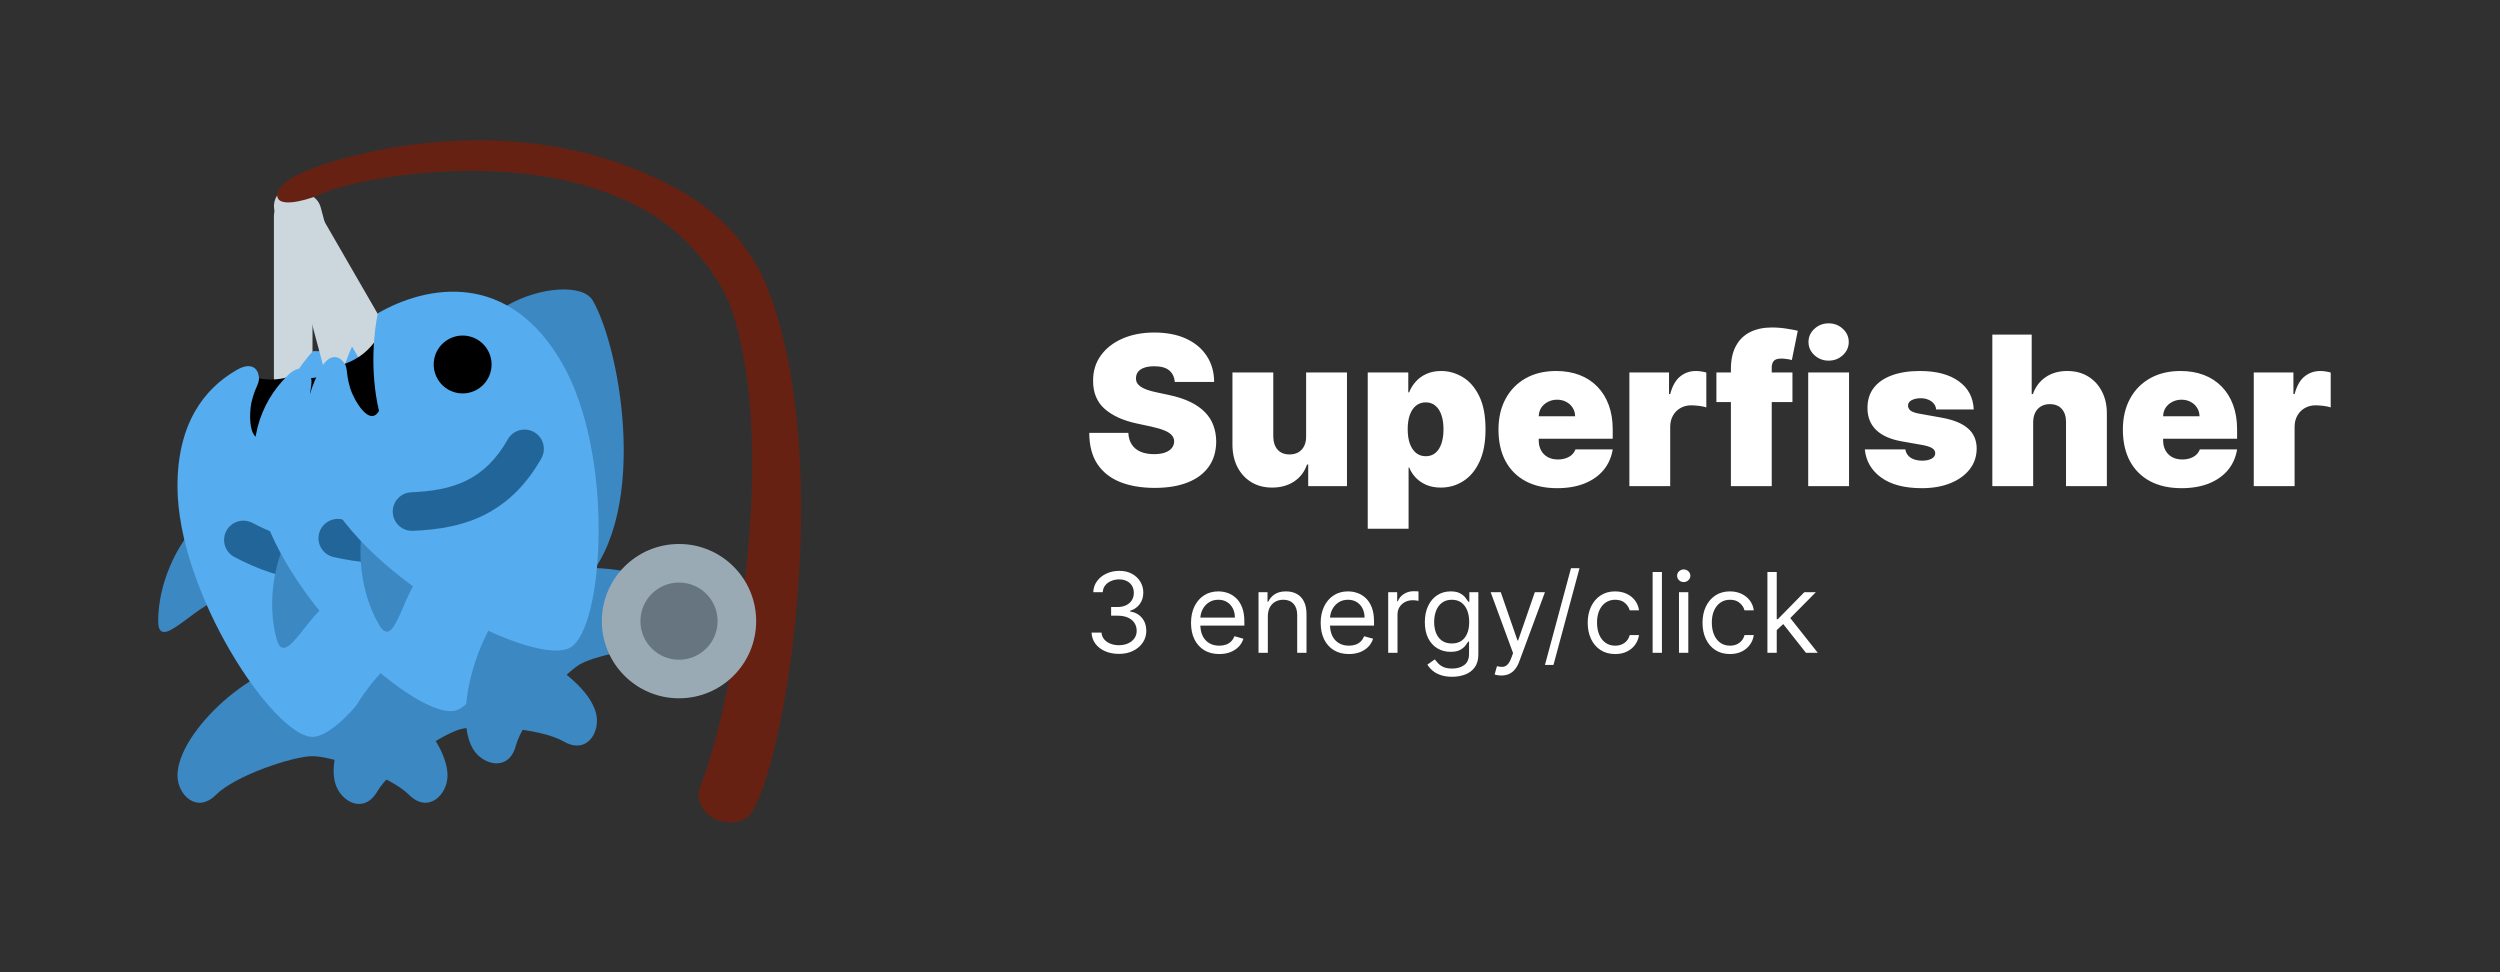 <svg xmlns="http://www.w3.org/2000/svg" fill="none" viewBox="0 0 180 70" height="70" width="180">
<rect fill="#303030" height="70" width="180"></rect>
<rect fill="#303030" height="70" width="70"></rect>
<path fill="white" d="M84.584 27.5C84.555 27.145 84.422 26.868 84.184 26.669C83.95 26.47 83.593 26.371 83.114 26.371C82.808 26.371 82.558 26.408 82.363 26.483C82.171 26.554 82.029 26.651 81.936 26.776C81.844 26.9 81.796 27.042 81.793 27.202C81.785 27.333 81.809 27.452 81.862 27.559C81.919 27.662 82.007 27.756 82.128 27.841C82.249 27.923 82.403 27.997 82.592 28.065C82.78 28.132 83.004 28.192 83.263 28.246L84.158 28.438C84.761 28.565 85.278 28.734 85.708 28.944C86.137 29.153 86.489 29.4 86.762 29.684C87.036 29.965 87.237 30.28 87.364 30.632C87.496 30.984 87.563 31.367 87.567 31.783C87.563 32.5 87.384 33.107 87.029 33.604C86.674 34.102 86.166 34.48 85.505 34.739C84.848 34.998 84.058 35.128 83.135 35.128C82.187 35.128 81.359 34.988 80.653 34.707C79.95 34.426 79.403 33.995 79.012 33.413C78.625 32.827 78.43 32.077 78.426 31.165H81.239C81.256 31.499 81.34 31.779 81.489 32.006C81.638 32.234 81.848 32.406 82.118 32.523C82.391 32.64 82.716 32.699 83.092 32.699C83.408 32.699 83.673 32.66 83.886 32.582C84.099 32.504 84.261 32.395 84.371 32.257C84.481 32.118 84.538 31.96 84.541 31.783C84.538 31.616 84.483 31.47 84.376 31.346C84.273 31.218 84.103 31.104 83.865 31.005C83.627 30.902 83.305 30.806 82.901 30.717L81.814 30.483C80.848 30.273 80.086 29.924 79.529 29.434C78.975 28.94 78.7 28.267 78.703 27.415C78.7 26.722 78.884 26.117 79.257 25.598C79.633 25.076 80.154 24.67 80.818 24.379C81.485 24.087 82.251 23.942 83.114 23.942C83.994 23.942 84.756 24.089 85.399 24.384C86.041 24.679 86.537 25.094 86.885 25.63C87.237 26.163 87.414 26.786 87.418 27.5H84.584ZM94.041 31.421V26.818H96.982V35H94.191V33.445H94.105C93.928 33.967 93.617 34.375 93.173 34.67C92.729 34.961 92.202 35.106 91.591 35.106C91.019 35.106 90.519 34.975 90.089 34.712C89.663 34.45 89.331 34.087 89.093 33.626C88.859 33.164 88.74 32.635 88.736 32.038V26.818H91.676V31.421C91.68 31.825 91.783 32.143 91.985 32.374C92.191 32.605 92.479 32.72 92.848 32.72C93.093 32.72 93.305 32.669 93.482 32.566C93.663 32.459 93.802 32.31 93.897 32.118C93.997 31.923 94.045 31.69 94.041 31.421ZM98.477 38.068V26.818H101.396V28.246H101.46C101.567 27.969 101.723 27.715 101.929 27.484C102.135 27.25 102.391 27.063 102.696 26.925C103.001 26.783 103.356 26.712 103.761 26.712C104.301 26.712 104.814 26.855 105.301 27.143C105.791 27.431 106.188 27.884 106.494 28.501C106.803 29.119 106.957 29.922 106.957 30.909C106.957 31.854 106.81 32.637 106.515 33.258C106.224 33.88 105.833 34.343 105.343 34.648C104.857 34.954 104.322 35.106 103.74 35.106C103.356 35.106 103.014 35.044 102.712 34.92C102.414 34.792 102.158 34.62 101.945 34.403C101.735 34.183 101.574 33.935 101.46 33.658H101.418V38.068H98.477ZM101.354 30.909C101.354 31.307 101.405 31.651 101.508 31.942C101.615 32.23 101.764 32.454 101.956 32.614C102.151 32.77 102.383 32.848 102.653 32.848C102.923 32.848 103.152 32.772 103.34 32.619C103.532 32.463 103.678 32.241 103.777 31.953C103.88 31.662 103.932 31.314 103.932 30.909C103.932 30.504 103.88 30.158 103.777 29.87C103.678 29.579 103.532 29.357 103.34 29.204C103.152 29.048 102.923 28.97 102.653 28.97C102.383 28.97 102.151 29.048 101.956 29.204C101.764 29.357 101.615 29.579 101.508 29.87C101.405 30.158 101.354 30.504 101.354 30.909ZM112.11 35.149C111.236 35.149 110.483 34.982 109.851 34.648C109.222 34.311 108.738 33.828 108.397 33.2C108.059 32.568 107.891 31.811 107.891 30.93C107.891 30.085 108.061 29.347 108.402 28.715C108.743 28.082 109.224 27.591 109.846 27.239C110.467 26.887 111.2 26.712 112.046 26.712C112.664 26.712 113.223 26.808 113.724 26.999C114.224 27.191 114.652 27.47 115.007 27.836C115.362 28.198 115.636 28.638 115.828 29.157C116.019 29.675 116.115 30.259 116.115 30.909V31.591H108.807V29.972H113.409C113.406 29.737 113.345 29.531 113.228 29.354C113.115 29.173 112.96 29.032 112.765 28.933C112.573 28.83 112.355 28.778 112.11 28.778C111.872 28.778 111.653 28.83 111.454 28.933C111.256 29.032 111.096 29.171 110.975 29.348C110.858 29.526 110.796 29.734 110.789 29.972V31.719C110.789 31.982 110.844 32.216 110.954 32.422C111.064 32.628 111.222 32.789 111.428 32.907C111.634 33.024 111.882 33.082 112.173 33.082C112.376 33.082 112.561 33.054 112.727 32.997C112.898 32.94 113.044 32.859 113.164 32.752C113.285 32.642 113.374 32.511 113.431 32.358H116.115C116.023 32.926 115.805 33.42 115.46 33.839C115.116 34.254 114.659 34.577 114.091 34.808C113.526 35.035 112.866 35.149 112.11 35.149ZM117.315 35V26.818H120.17V28.374H120.255C120.405 27.798 120.641 27.378 120.964 27.111C121.291 26.845 121.672 26.712 122.109 26.712C122.237 26.712 122.363 26.722 122.487 26.744C122.615 26.761 122.738 26.788 122.855 26.823V29.332C122.709 29.283 122.53 29.245 122.317 29.221C122.104 29.196 121.921 29.183 121.768 29.183C121.481 29.183 121.221 29.249 120.991 29.38C120.763 29.508 120.584 29.689 120.453 29.924C120.321 30.154 120.255 30.426 120.255 30.739V35H117.315ZM129.056 26.818V28.949H123.581V26.818H129.056ZM124.625 35V26.584C124.625 25.909 124.745 25.35 124.987 24.906C125.228 24.462 125.569 24.13 126.01 23.91C126.45 23.69 126.968 23.579 127.565 23.579C127.938 23.579 128.3 23.608 128.652 23.665C129.007 23.722 129.27 23.771 129.44 23.814L129.014 25.923C128.907 25.891 128.783 25.866 128.641 25.849C128.499 25.827 128.375 25.817 128.268 25.817C127.991 25.817 127.805 25.875 127.709 25.992C127.613 26.11 127.565 26.264 127.565 26.456V35H124.625ZM130.191 35V26.818H133.131V35H130.191ZM131.661 25.966C131.263 25.966 130.923 25.834 130.638 25.572C130.354 25.309 130.212 24.993 130.212 24.624C130.212 24.254 130.354 23.938 130.638 23.675C130.923 23.413 131.263 23.281 131.661 23.281C132.063 23.281 132.403 23.413 132.684 23.675C132.968 23.938 133.11 24.254 133.11 24.624C133.11 24.993 132.968 25.309 132.684 25.572C132.403 25.834 132.063 25.966 131.661 25.966ZM142.108 29.482H139.402C139.388 29.315 139.329 29.171 139.226 29.05C139.123 28.929 138.99 28.837 138.827 28.773C138.667 28.706 138.49 28.672 138.294 28.672C138.042 28.672 137.826 28.718 137.644 28.81C137.463 28.903 137.375 29.034 137.378 29.204C137.375 29.325 137.426 29.437 137.533 29.54C137.643 29.643 137.854 29.723 138.166 29.78L139.828 30.078C140.666 30.231 141.29 30.488 141.698 30.851C142.11 31.209 142.318 31.69 142.321 32.294C142.318 32.876 142.144 33.383 141.799 33.812C141.458 34.238 140.991 34.569 140.398 34.803C139.809 35.034 139.136 35.149 138.38 35.149C137.13 35.149 136.151 34.894 135.445 34.382C134.741 33.871 134.349 33.196 134.267 32.358H137.186C137.225 32.617 137.353 32.818 137.57 32.96C137.79 33.098 138.067 33.168 138.401 33.168C138.671 33.168 138.893 33.121 139.067 33.029C139.244 32.937 139.335 32.805 139.338 32.635C139.335 32.479 139.257 32.354 139.104 32.262C138.955 32.17 138.72 32.095 138.401 32.038L136.952 31.783C136.117 31.637 135.492 31.36 135.077 30.952C134.661 30.543 134.456 30.018 134.459 29.375C134.456 28.807 134.605 28.326 134.907 27.931C135.212 27.534 135.647 27.232 136.212 27.026C136.78 26.816 137.453 26.712 138.23 26.712C139.413 26.712 140.345 26.957 141.027 27.447C141.712 27.937 142.073 28.615 142.108 29.482ZM146.388 30.398V35H143.448V24.091H146.282V28.374H146.367C146.552 27.852 146.859 27.445 147.288 27.154C147.718 26.859 148.235 26.712 148.839 26.712C149.417 26.712 149.92 26.843 150.346 27.106C150.776 27.369 151.108 27.731 151.342 28.192C151.58 28.654 151.697 29.183 151.694 29.78V35H148.753V30.398C148.757 29.993 148.656 29.675 148.45 29.444C148.247 29.213 147.958 29.098 147.581 29.098C147.343 29.098 147.134 29.151 146.953 29.258C146.775 29.361 146.637 29.51 146.537 29.705C146.441 29.897 146.392 30.128 146.388 30.398ZM157.066 35.149C156.192 35.149 155.439 34.982 154.807 34.648C154.179 34.311 153.694 33.828 153.353 33.2C153.016 32.568 152.847 31.811 152.847 30.93C152.847 30.085 153.017 29.347 153.358 28.715C153.699 28.082 154.18 27.591 154.802 27.239C155.423 26.887 156.157 26.712 157.002 26.712C157.62 26.712 158.179 26.808 158.68 26.999C159.18 27.191 159.608 27.47 159.963 27.836C160.318 28.198 160.592 28.638 160.784 29.157C160.975 29.675 161.071 30.259 161.071 30.909V31.591H153.763V29.972H158.365C158.362 29.737 158.301 29.531 158.184 29.354C158.071 29.173 157.916 29.032 157.721 28.933C157.529 28.83 157.311 28.778 157.066 28.778C156.828 28.778 156.609 28.83 156.41 28.933C156.212 29.032 156.052 29.171 155.931 29.348C155.814 29.526 155.752 29.734 155.745 29.972V31.719C155.745 31.982 155.8 32.216 155.91 32.422C156.02 32.628 156.178 32.789 156.384 32.907C156.59 33.024 156.838 33.082 157.13 33.082C157.332 33.082 157.517 33.054 157.684 32.997C157.854 32.94 158 32.859 158.12 32.752C158.241 32.642 158.33 32.511 158.387 32.358H161.071C160.979 32.926 160.761 33.42 160.416 33.839C160.072 34.254 159.615 34.577 159.047 34.808C158.483 35.035 157.822 35.149 157.066 35.149ZM162.271 35V26.818H165.126V28.374H165.211C165.361 27.798 165.597 27.378 165.92 27.111C166.247 26.845 166.628 26.712 167.065 26.712C167.193 26.712 167.319 26.722 167.443 26.744C167.571 26.761 167.694 26.788 167.811 26.823V29.332C167.665 29.283 167.486 29.245 167.273 29.221C167.06 29.196 166.877 29.183 166.724 29.183C166.437 29.183 166.177 29.249 165.947 29.38C165.719 29.508 165.54 29.689 165.409 29.924C165.277 30.154 165.211 30.426 165.211 30.739V35H162.271Z"></path>
<path fill="white" d="M80.568 47.08C80.193 47.08 79.859 47.015 79.565 46.886C79.274 46.758 79.042 46.579 78.869 46.349C78.699 46.118 78.606 45.85 78.591 45.545H79.307C79.322 45.733 79.386 45.895 79.5 46.031C79.614 46.166 79.762 46.27 79.946 46.344C80.13 46.418 80.333 46.455 80.557 46.455C80.807 46.455 81.028 46.411 81.222 46.324C81.415 46.237 81.566 46.115 81.676 45.96C81.786 45.805 81.841 45.625 81.841 45.42C81.841 45.206 81.788 45.018 81.682 44.855C81.576 44.69 81.421 44.562 81.216 44.469C81.011 44.376 80.761 44.33 80.466 44.33H80V43.705H80.466C80.697 43.705 80.9 43.663 81.074 43.58C81.25 43.496 81.387 43.379 81.486 43.227C81.586 43.076 81.636 42.898 81.636 42.693C81.636 42.496 81.593 42.325 81.506 42.179C81.419 42.033 81.296 41.919 81.136 41.838C80.979 41.757 80.794 41.716 80.579 41.716C80.379 41.716 80.189 41.753 80.011 41.827C79.835 41.899 79.691 42.004 79.579 42.142C79.468 42.278 79.407 42.443 79.398 42.636H78.716C78.727 42.331 78.819 42.064 78.992 41.835C79.164 41.604 79.389 41.424 79.668 41.295C79.948 41.167 80.256 41.102 80.591 41.102C80.951 41.102 81.26 41.175 81.517 41.321C81.775 41.465 81.972 41.655 82.111 41.892C82.249 42.129 82.318 42.385 82.318 42.659C82.318 42.987 82.232 43.266 82.06 43.497C81.889 43.728 81.657 43.888 81.364 43.977V44.023C81.731 44.083 82.018 44.24 82.224 44.492C82.431 44.742 82.534 45.051 82.534 45.42C82.534 45.737 82.448 46.021 82.276 46.273C82.105 46.523 81.872 46.72 81.577 46.864C81.281 47.008 80.945 47.08 80.568 47.08ZM87.787 47.091C87.367 47.091 87.004 46.998 86.699 46.812C86.396 46.625 86.162 46.364 85.997 46.028C85.834 45.691 85.753 45.299 85.753 44.852C85.753 44.405 85.834 44.011 85.997 43.67C86.162 43.328 86.391 43.061 86.685 42.869C86.98 42.676 87.325 42.58 87.719 42.58C87.946 42.58 88.171 42.617 88.392 42.693C88.614 42.769 88.815 42.892 88.997 43.062C89.179 43.231 89.324 43.455 89.432 43.733C89.54 44.011 89.594 44.354 89.594 44.761V45.045H86.23V44.466H88.912C88.912 44.22 88.863 44 88.764 43.807C88.668 43.614 88.529 43.461 88.349 43.349C88.171 43.238 87.961 43.182 87.719 43.182C87.452 43.182 87.221 43.248 87.026 43.381C86.832 43.511 86.684 43.682 86.579 43.892C86.475 44.102 86.423 44.328 86.423 44.568V44.955C86.423 45.284 86.48 45.563 86.594 45.793C86.709 46.02 86.869 46.193 87.074 46.312C87.278 46.43 87.516 46.489 87.787 46.489C87.963 46.489 88.122 46.464 88.264 46.415C88.408 46.364 88.532 46.288 88.636 46.188C88.74 46.085 88.821 45.958 88.878 45.807L89.526 45.989C89.457 46.208 89.343 46.401 89.182 46.568C89.021 46.733 88.822 46.862 88.585 46.955C88.349 47.045 88.082 47.091 87.787 47.091ZM91.284 44.375V47H90.614V42.636H91.261V43.318H91.318C91.421 43.097 91.576 42.919 91.784 42.784C91.992 42.648 92.261 42.58 92.591 42.58C92.886 42.58 93.145 42.64 93.367 42.761C93.588 42.881 93.76 43.062 93.883 43.307C94.007 43.549 94.068 43.856 94.068 44.227V47H93.398V44.273C93.398 43.93 93.309 43.663 93.131 43.472C92.953 43.278 92.708 43.182 92.398 43.182C92.184 43.182 91.992 43.228 91.824 43.321C91.657 43.414 91.526 43.549 91.429 43.727C91.332 43.905 91.284 44.121 91.284 44.375ZM97.123 47.091C96.702 47.091 96.34 46.998 96.035 46.812C95.732 46.625 95.498 46.364 95.333 46.028C95.17 45.691 95.089 45.299 95.089 44.852C95.089 44.405 95.17 44.011 95.333 43.67C95.498 43.328 95.727 43.061 96.021 42.869C96.316 42.676 96.661 42.58 97.055 42.58C97.282 42.58 97.506 42.617 97.728 42.693C97.95 42.769 98.151 42.892 98.333 43.062C98.515 43.231 98.66 43.455 98.768 43.733C98.876 44.011 98.93 44.354 98.93 44.761V45.045H95.566V44.466H98.248C98.248 44.22 98.199 44 98.1 43.807C98.004 43.614 97.865 43.461 97.685 43.349C97.507 43.238 97.297 43.182 97.055 43.182C96.788 43.182 96.557 43.248 96.362 43.381C96.168 43.511 96.02 43.682 95.915 43.892C95.811 44.102 95.759 44.328 95.759 44.568V44.955C95.759 45.284 95.816 45.563 95.93 45.793C96.045 46.02 96.205 46.193 96.41 46.312C96.614 46.43 96.852 46.489 97.123 46.489C97.299 46.489 97.458 46.464 97.6 46.415C97.744 46.364 97.868 46.288 97.972 46.188C98.076 46.085 98.157 45.958 98.214 45.807L98.862 45.989C98.793 46.208 98.679 46.401 98.518 46.568C98.357 46.733 98.158 46.862 97.921 46.955C97.684 47.045 97.418 47.091 97.123 47.091ZM99.95 47V42.636H100.597V43.295H100.643C100.722 43.08 100.866 42.904 101.075 42.77C101.283 42.635 101.518 42.568 101.779 42.568C101.828 42.568 101.89 42.569 101.964 42.571C102.038 42.573 102.094 42.576 102.131 42.58V43.261C102.109 43.256 102.057 43.247 101.975 43.236C101.896 43.222 101.811 43.216 101.722 43.216C101.51 43.216 101.321 43.26 101.154 43.349C100.989 43.437 100.859 43.558 100.762 43.713C100.667 43.867 100.62 44.042 100.62 44.239V47H99.95ZM104.555 48.727C104.231 48.727 103.952 48.686 103.719 48.602C103.487 48.521 103.292 48.413 103.137 48.278C102.984 48.146 102.862 48.004 102.771 47.852L103.305 47.477C103.365 47.557 103.442 47.648 103.535 47.75C103.628 47.854 103.754 47.944 103.915 48.02C104.078 48.097 104.291 48.136 104.555 48.136C104.907 48.136 105.198 48.051 105.427 47.881C105.656 47.71 105.771 47.443 105.771 47.08V46.193H105.714C105.665 46.273 105.594 46.371 105.504 46.489C105.415 46.604 105.286 46.707 105.117 46.798C104.951 46.887 104.725 46.932 104.441 46.932C104.089 46.932 103.772 46.849 103.492 46.682C103.214 46.515 102.993 46.273 102.83 45.955C102.669 45.636 102.589 45.25 102.589 44.795C102.589 44.349 102.667 43.959 102.825 43.628C102.982 43.294 103.201 43.037 103.481 42.855C103.761 42.671 104.085 42.58 104.452 42.58C104.737 42.58 104.962 42.627 105.129 42.722C105.297 42.814 105.426 42.92 105.515 43.04C105.606 43.157 105.676 43.254 105.725 43.33H105.793V42.636H106.441V47.125C106.441 47.5 106.356 47.805 106.185 48.04C106.017 48.276 105.79 48.45 105.504 48.56C105.219 48.671 104.903 48.727 104.555 48.727ZM104.532 46.33C104.801 46.33 105.028 46.268 105.214 46.145C105.399 46.022 105.54 45.845 105.637 45.614C105.734 45.383 105.782 45.106 105.782 44.784C105.782 44.47 105.735 44.192 105.64 43.952C105.545 43.711 105.405 43.523 105.219 43.386C105.034 43.25 104.805 43.182 104.532 43.182C104.248 43.182 104.011 43.254 103.822 43.398C103.634 43.542 103.493 43.735 103.398 43.977C103.306 44.22 103.259 44.489 103.259 44.784C103.259 45.087 103.307 45.355 103.401 45.588C103.498 45.819 103.64 46.001 103.827 46.133C104.017 46.264 104.252 46.33 104.532 46.33ZM108.1 48.636C107.987 48.636 107.885 48.627 107.796 48.608C107.707 48.591 107.646 48.574 107.612 48.557L107.782 47.966C107.945 48.008 108.089 48.023 108.214 48.011C108.339 48 108.45 47.944 108.546 47.844C108.645 47.745 108.735 47.585 108.816 47.364L108.941 47.023L107.327 42.636H108.055L109.259 46.114H109.305L110.509 42.636H111.237L109.384 47.636C109.301 47.862 109.198 48.048 109.075 48.196C108.951 48.346 108.808 48.456 108.646 48.528C108.485 48.6 108.303 48.636 108.1 48.636ZM113.725 40.909L111.85 47.875H111.237L113.112 40.909H113.725ZM116.293 47.091C115.884 47.091 115.531 46.994 115.236 46.801C114.94 46.608 114.713 46.342 114.554 46.003C114.395 45.664 114.315 45.276 114.315 44.841C114.315 44.398 114.397 44.007 114.56 43.668C114.724 43.327 114.954 43.061 115.247 42.869C115.543 42.676 115.887 42.58 116.281 42.58C116.588 42.58 116.865 42.636 117.111 42.75C117.357 42.864 117.559 43.023 117.716 43.227C117.873 43.432 117.971 43.67 118.009 43.943H117.338C117.287 43.744 117.173 43.568 116.997 43.415C116.823 43.26 116.588 43.182 116.293 43.182C116.031 43.182 115.802 43.25 115.605 43.386C115.41 43.521 115.258 43.711 115.148 43.957C115.04 44.202 114.986 44.489 114.986 44.818C114.986 45.155 115.039 45.449 115.145 45.699C115.253 45.949 115.404 46.143 115.599 46.281C115.796 46.419 116.027 46.489 116.293 46.489C116.467 46.489 116.625 46.458 116.767 46.398C116.909 46.337 117.029 46.25 117.128 46.136C117.226 46.023 117.296 45.886 117.338 45.727H118.009C117.971 45.985 117.877 46.217 117.727 46.423C117.58 46.628 117.384 46.791 117.139 46.912C116.897 47.031 116.615 47.091 116.293 47.091ZM119.659 41.182V47H118.989V41.182H119.659ZM120.887 47V42.636H121.558V47H120.887ZM121.228 41.909C121.097 41.909 120.985 41.865 120.89 41.776C120.797 41.687 120.751 41.58 120.751 41.455C120.751 41.33 120.797 41.222 120.89 41.133C120.985 41.044 121.097 41 121.228 41C121.359 41 121.47 41.044 121.563 41.133C121.658 41.222 121.705 41.33 121.705 41.455C121.705 41.58 121.658 41.687 121.563 41.776C121.47 41.865 121.359 41.909 121.228 41.909ZM124.558 47.091C124.149 47.091 123.797 46.994 123.501 46.801C123.206 46.608 122.979 46.342 122.82 46.003C122.661 45.664 122.581 45.276 122.581 44.841C122.581 44.398 122.662 44.007 122.825 43.668C122.99 43.327 123.219 43.061 123.513 42.869C123.808 42.676 124.153 42.58 124.547 42.58C124.854 42.58 125.13 42.636 125.376 42.75C125.623 42.864 125.824 43.023 125.982 43.227C126.139 43.432 126.236 43.67 126.274 43.943H125.604C125.553 43.744 125.439 43.568 125.263 43.415C125.089 43.26 124.854 43.182 124.558 43.182C124.297 43.182 124.068 43.25 123.871 43.386C123.676 43.521 123.523 43.711 123.413 43.957C123.305 44.202 123.251 44.489 123.251 44.818C123.251 45.155 123.304 45.449 123.411 45.699C123.518 45.949 123.67 46.143 123.865 46.281C124.062 46.419 124.293 46.489 124.558 46.489C124.732 46.489 124.891 46.458 125.033 46.398C125.175 46.337 125.295 46.25 125.393 46.136C125.492 46.023 125.562 45.886 125.604 45.727H126.274C126.236 45.985 126.143 46.217 125.993 46.423C125.845 46.628 125.649 46.791 125.405 46.912C125.162 47.031 124.88 47.091 124.558 47.091ZM127.879 45.409L127.868 44.58H128.004L129.913 42.636H130.743L128.709 44.693H128.652L127.879 45.409ZM127.254 47V41.182H127.925V47H127.254ZM130.027 47L128.322 44.841L128.8 44.375L130.879 47H130.027Z"></path>
<g clip-path="url(#clip0_3139_2)">
<path fill="#CCD6DD" d="M21.111 32.222C20.743 32.222 20.39 32.076 20.129 31.816C19.869 31.555 19.722 31.202 19.722 30.833V15.556C19.722 15.187 19.869 14.834 20.129 14.573C20.39 14.313 20.743 14.167 21.111 14.167C21.48 14.167 21.833 14.313 22.093 14.573C22.354 14.834 22.5 15.187 22.5 15.556V30.833C22.5 31.202 22.354 31.555 22.093 31.816C21.833 32.076 21.48 32.222 21.111 32.222Z"></path>
<path fill="#3B88C3" d="M12.778 55.833C12.778 52.728 18.333 47.5 22.5 47.5V54.444C21.111 54.444 16.944 55.833 15.556 57.222C14.167 58.611 12.778 57.222 12.778 55.833ZM32.222 55.833C32.222 52.728 26.667 47.5 22.5 47.5V54.444C23.889 54.444 28.055 55.833 29.444 57.222C30.833 58.611 32.222 57.222 32.222 55.833Z"></path>
<path fill="#3B88C3" d="M30.833 29.444C33.611 29.444 36.389 30.833 36.389 32.222C36.389 36.389 31.99 48.253 25.046 49.642C18.101 51.03 30.833 29.444 30.833 29.444ZM14.167 37.778C12.778 39.167 11.389 41.944 11.389 44.722C11.389 47.5 15.208 41.886 16.944 43.333C19.331 45.322 14.167 37.778 14.167 37.778Z"></path>
<path fill="black" d="M17.754 27.014C19.837 27.708 21.342 27.188 22.847 25.972C24.353 24.757 24.583 29.503 22.5 31.065C20.417 32.628 16.771 36.274 16.829 33.033C16.886 29.792 17.754 27.014 17.754 27.014Z"></path>
<path fill="#55ACEE" d="M22.532 25.279C21.735 26.154 19.954 28.518 19.086 31.411C17.871 32.105 17.929 29.733 18.103 28.98C18.415 27.626 18.805 27.623 18.583 26.868C18.292 26.103 17.488 26.362 17.029 26.647C14.65 28.014 12.778 30.555 12.778 35C12.778 42.669 19.722 53.055 22.5 53.055C25.278 53.055 32.222 42.669 32.222 35C32.222 27.349 26.696 25.289 22.532 25.279Z"></path>
<path fill="black" d="M25.972 33.611C27.123 33.611 28.056 32.678 28.056 31.528C28.056 30.377 27.123 29.444 25.972 29.444C24.822 29.444 23.889 30.377 23.889 31.528C23.889 32.678 24.822 33.611 25.972 33.611Z"></path>
<path fill="#226699" d="M22.436 41.704C20.347 41.704 18.507 40.957 16.881 40.108C16.554 39.938 16.308 39.645 16.198 39.293C16.087 38.941 16.121 38.56 16.292 38.233C16.462 37.907 16.756 37.661 17.107 37.551C17.459 37.44 17.84 37.474 18.167 37.645C20.793 39.017 23.153 39.568 26.132 37.797C26.448 37.626 26.818 37.584 27.165 37.679C27.512 37.775 27.808 38.001 27.991 38.31C28.174 38.62 28.231 38.988 28.148 39.338C28.066 39.688 27.851 39.993 27.549 40.188C25.696 41.288 23.996 41.704 22.436 41.704Z"></path>
<path fill="#CCD6DD" d="M26.064 31.395C25.708 31.49 25.329 31.44 25.01 31.256C24.691 31.072 24.458 30.768 24.363 30.413L20.409 15.655C20.314 15.3 20.363 14.92 20.548 14.601C20.732 14.282 21.035 14.05 21.391 13.954C21.747 13.859 22.126 13.909 22.445 14.093C22.764 14.277 22.997 14.581 23.092 14.936L27.046 29.694C27.142 30.049 27.092 30.428 26.907 30.747C26.723 31.067 26.42 31.299 26.064 31.395Z"></path>
<path fill="#3B88C3" d="M24.126 56.358C23.322 53.358 27.335 46.87 31.36 45.792L33.157 52.5C31.816 52.859 28.15 55.279 27.168 56.98C26.186 58.681 24.485 57.699 24.126 56.358ZM42.908 51.325C42.104 48.325 35.385 44.714 31.36 45.792L33.157 52.5C34.499 52.14 38.883 52.404 40.584 53.386C42.285 54.368 43.267 52.667 42.908 51.325Z"></path>
<path fill="#3B88C3" d="M34.736 26.195C37.419 25.476 40.462 26.099 40.821 27.44C41.9 31.465 40.721 44.063 34.373 47.202C28.025 50.341 34.736 26.195 34.736 26.195ZM20.794 38.558C19.812 40.259 19.189 43.302 19.908 45.985C20.627 48.668 22.864 42.257 24.915 43.205C27.735 44.509 20.794 38.558 20.794 38.558Z"></path>
<path fill="black" d="M21.474 27.232C23.666 27.364 24.984 26.472 26.123 24.908C27.263 23.345 28.714 27.869 27.106 29.917C25.498 31.966 22.92 36.431 22.138 33.286C21.354 30.14 21.474 27.232 21.474 27.232Z"></path>
<path fill="#55ACEE" d="M25.639 24.32C25.096 25.372 23.988 28.116 23.898 31.135C22.904 32.12 22.346 29.814 22.319 29.042C22.27 27.653 22.647 27.549 22.237 26.877C21.757 26.213 21.047 26.672 20.678 27.066C18.734 29.002 17.583 31.941 18.734 36.234C20.719 43.642 30.114 51.877 32.798 51.158C35.481 50.439 39.501 38.61 37.516 31.202C35.535 23.811 29.664 23.252 25.639 24.32Z"></path>
<path fill="black" d="M31.119 31.478C32.23 31.18 32.89 30.038 32.592 28.926C32.294 27.815 31.152 27.155 30.041 27.453C28.929 27.751 28.27 28.893 28.567 30.005C28.865 31.116 30.008 31.776 31.119 31.478Z"></path>
<path fill="#226699" d="M29.798 40.21C27.78 40.751 25.809 40.506 24.019 40.107C23.659 40.027 23.346 39.807 23.148 39.496C22.951 39.185 22.884 38.808 22.965 38.448C23.045 38.088 23.265 37.775 23.576 37.578C23.887 37.38 24.264 37.314 24.623 37.394C27.515 38.04 29.937 37.962 32.357 35.48C32.618 35.233 32.964 35.096 33.324 35.099C33.684 35.101 34.028 35.243 34.285 35.495C34.542 35.746 34.692 36.087 34.703 36.447C34.714 36.806 34.585 37.156 34.344 37.422C32.839 38.964 31.305 39.807 29.798 40.21Z"></path>
<path fill="#CCD6DD" d="M29.448 29.275C29.128 29.46 28.749 29.509 28.394 29.414C28.038 29.319 27.734 29.086 27.55 28.767L19.911 15.536C19.727 15.217 19.677 14.838 19.773 14.482C19.868 14.126 20.101 13.823 20.42 13.639C20.739 13.455 21.118 13.405 21.474 13.5C21.829 13.595 22.133 13.828 22.317 14.147L29.956 27.378C30.14 27.697 30.19 28.076 30.095 28.432C29.999 28.788 29.767 29.091 29.448 29.275Z"></path>
<path fill="#3B88C3" d="M34.036 53.89C32.483 51.2 34.681 43.895 38.289 41.812L41.761 47.826C40.559 48.52 37.645 51.807 37.136 53.704C36.628 55.601 34.73 55.093 34.036 53.89ZM50.876 44.168C49.323 41.478 41.898 39.729 38.289 41.812L41.761 47.826C42.964 47.132 47.267 46.251 49.164 46.76C51.062 47.268 51.57 45.371 50.876 44.168Z"></path>
<path fill="#3B88C3" d="M36.478 22.009C38.884 20.62 41.984 20.433 42.678 21.636C44.762 25.245 46.884 37.718 41.565 42.394C36.245 47.069 36.478 22.009 36.478 22.009ZM26.211 37.559C25.703 39.456 25.889 42.556 27.278 44.962C28.667 47.367 29.167 40.596 31.395 40.981C34.455 41.51 26.211 37.559 26.211 37.559Z"></path>
<path fill="black" d="M23.936 26.443C26.087 26.003 27.13 24.8 27.826 22.995C28.522 21.189 31.095 25.184 30.072 27.579C29.049 29.974 27.714 34.954 26.145 32.119C24.573 29.283 23.936 26.443 23.936 26.443Z"></path>
<path fill="#55ACEE" d="M27.206 22.552C26.953 23.709 26.593 26.646 27.288 29.585C26.583 30.794 25.447 28.711 25.221 27.972C24.815 26.643 25.151 26.446 24.581 25.902C23.946 25.386 23.379 26.012 23.125 26.488C21.748 28.861 21.397 31.999 23.619 35.848C27.454 42.49 38.661 48.012 41.067 46.623C43.472 45.234 44.294 32.767 40.459 26.125C36.633 19.499 30.817 20.479 27.206 22.552Z"></path>
<path fill="black" d="M34.352 28.047C35.348 27.472 35.69 26.198 35.114 25.202C34.539 24.205 33.265 23.864 32.268 24.439C31.272 25.014 30.93 26.288 31.506 27.285C32.081 28.281 33.355 28.623 34.352 28.047Z"></path>
<path fill="#226699" d="M35.336 36.825C33.527 37.869 31.56 38.142 29.727 38.22C29.358 38.236 28.999 38.105 28.728 37.855C28.456 37.606 28.295 37.259 28.279 36.891C28.264 36.523 28.395 36.163 28.644 35.892C28.893 35.62 29.24 35.459 29.609 35.444C32.569 35.319 34.889 34.616 36.583 31.593C36.771 31.287 37.071 31.065 37.419 30.974C37.767 30.884 38.136 30.932 38.45 31.108C38.763 31.284 38.996 31.575 39.1 31.919C39.203 32.264 39.169 32.635 39.005 32.955C37.951 34.834 36.687 36.045 35.336 36.825Z"></path>
<path fill="#662113" d="M51.436 58.958C50.75 58.615 49.989 57.628 50.424 56.602C52.276 52.232 56.365 33.129 52.651 22.211C51.956 20.167 49.71 17.129 46.985 15.457C38.183 10.058 25.032 13.015 23.195 13.935C22.507 14.279 20.356 14.968 20.011 14.282C19.668 13.596 20.829 12.889 21.515 12.546C23.954 11.328 37.16 7.16 48.831 13.645C50.914 14.802 53.817 16.945 55.362 21.01C59.886 32.908 56.817 53.532 54.27 58.263C53.461 59.768 51.636 59.057 51.436 58.958Z"></path>
<path fill="#99AAB5" d="M48.889 50.278C51.957 50.278 54.444 47.791 54.444 44.722C54.444 41.654 51.957 39.167 48.889 39.167C45.821 39.167 43.333 41.654 43.333 44.722C43.333 47.791 45.821 50.278 48.889 50.278Z"></path>
<path fill="#66757F" d="M48.889 47.5C50.423 47.5 51.667 46.256 51.667 44.722C51.667 43.188 50.423 41.944 48.889 41.944C47.355 41.944 46.111 43.188 46.111 44.722C46.111 46.256 47.355 47.5 48.889 47.5Z"></path>
</g>
<defs>
<clipPath id="clip0_3139_2">
<rect transform="translate(10 10)" fill="white" height="50" width="50"></rect>
</clipPath>
</defs>
</svg>
